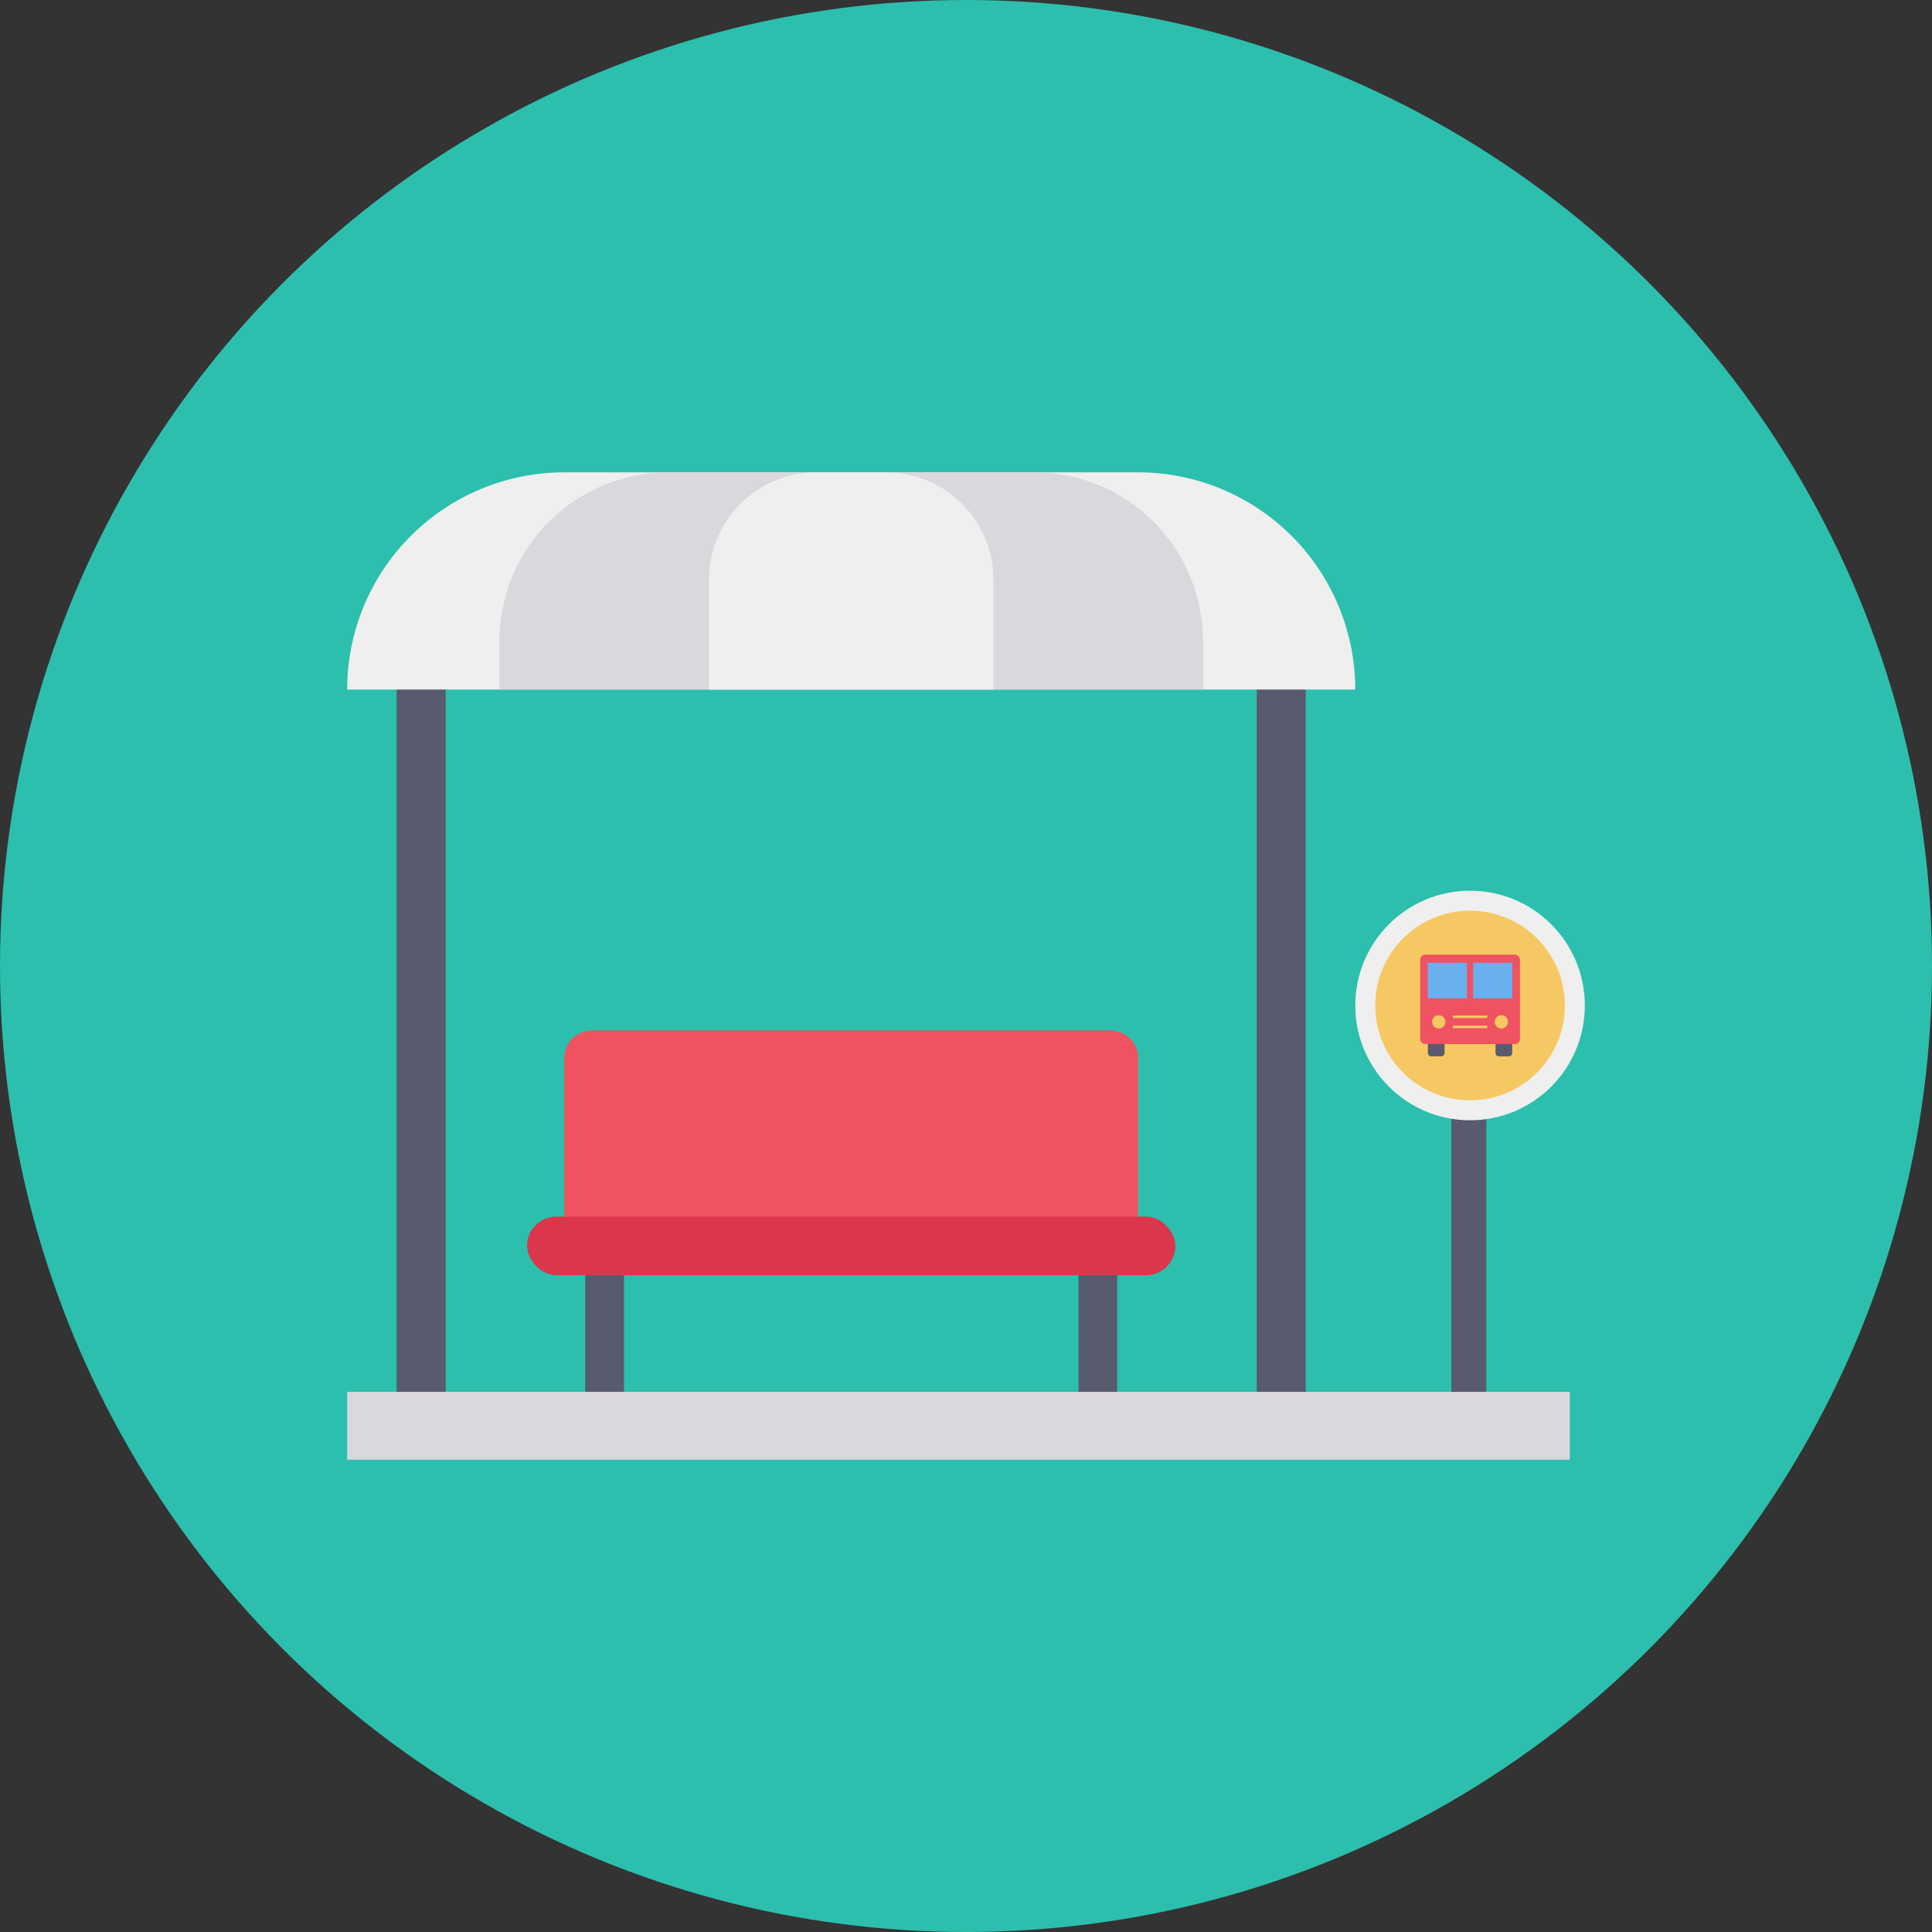 <svg height="512" viewBox="0 0 128 128" width="512" xmlns="http://www.w3.org/2000/svg"><rect x="0" y="0" width="128" height="128" fill="#333333" stroke="none"/><g id="Circle_Grid" data-name="Circle Grid"><circle cx="64" cy="64" fill="#2cbfae" r="64"/></g><g id="icon"><g fill="#575b6d"><path d="m96.155 72.899h2.315v21.052h-2.315z"/><path d="m26.279 44.693h3.251v49.376h-3.251z"/><path d="m83.26 44.693h3.251v49.376h-3.251z"/><path d="m71.453 83.784h2.563v8.803h-2.563z"/><path d="m38.775 83.784h2.563v8.803h-2.563z"/></g><path d="m39.222 68.271h34.346a1.839 1.839 0 0 1 1.839 1.839v10.946a0 0 0 0 1 0 0h-38.024a0 0 0 0 1 0 0v-10.946a1.839 1.839 0 0 1 1.839-1.839z" fill="#ef5261"/><rect fill="#da364c" height="3.885" rx="1.943" width="42.956" x="34.917" y="80.601"/><path d="m23 92.215h81.008v4.491h-81.008z" fill="#dbd8dd"/><path d="m37.391 31.294h38.009a14.391 14.391 0 0 1 14.39 14.391 0 0 0 0 1 0 0h-66.79a0 0 0 0 1 0 0 14.391 14.391 0 0 1 14.391-14.391z" fill="#eeefee"/><path d="m44.273 31.294h24.245a11.188 11.188 0 0 1 11.188 11.188v3.2a0 0 0 0 1 0 0h-46.621a0 0 0 0 1 0 0v-3.2a11.188 11.188 0 0 1 11.188-11.188z" fill="#dbd8dd"/><path d="m54.085 31.294h4.62a7.113 7.113 0 0 1 7.113 7.113v7.278a0 0 0 0 1 0 0h-18.846a0 0 0 0 1 0 0v-7.278a7.113 7.113 0 0 1 7.113-7.113z" fill="#eeefee"/><circle cx="97.395" cy="66.616" fill="#eeefee" r="7.605"/><circle cx="97.395" cy="66.617" fill="#f6c863" r="6.282"/><path d="m99.081 68.878h1.106a0 0 0 0 1 0 0v.889a.217.217 0 0 1 -.217.217h-.67a.217.217 0 0 1 -.217-.217v-.889a0 0 0 0 1 -.002 0z" fill="#575b6d"/><path d="m94.6 68.878h1.106a0 0 0 0 1 0 0v.889a.217.217 0 0 1 -.217.217h-.672a.217.217 0 0 1 -.217-.217v-.889a0 0 0 0 1 0 0z" fill="#575b6d"/><rect fill="#ef5261" height="5.924" rx=".331" width="6.611" x="94.09" y="63.25"/><path d="m94.592 63.787h5.607v2.356h-5.607z" fill="#69b0ee"/><path d="m97.192 63.608h.406v2.852h-.406z" fill="#ef5261"/><circle cx="95.322" cy="67.7" fill="#f6c863" r=".441"/><circle cx="99.469" cy="67.7" fill="#f6c863" r=".441"/><path d="m96.253 67.281h2.284v.168h-2.284z" fill="#f6c863"/><path d="m96.253 67.953h2.284v.168h-2.284z" fill="#f6c863"/></g></svg>